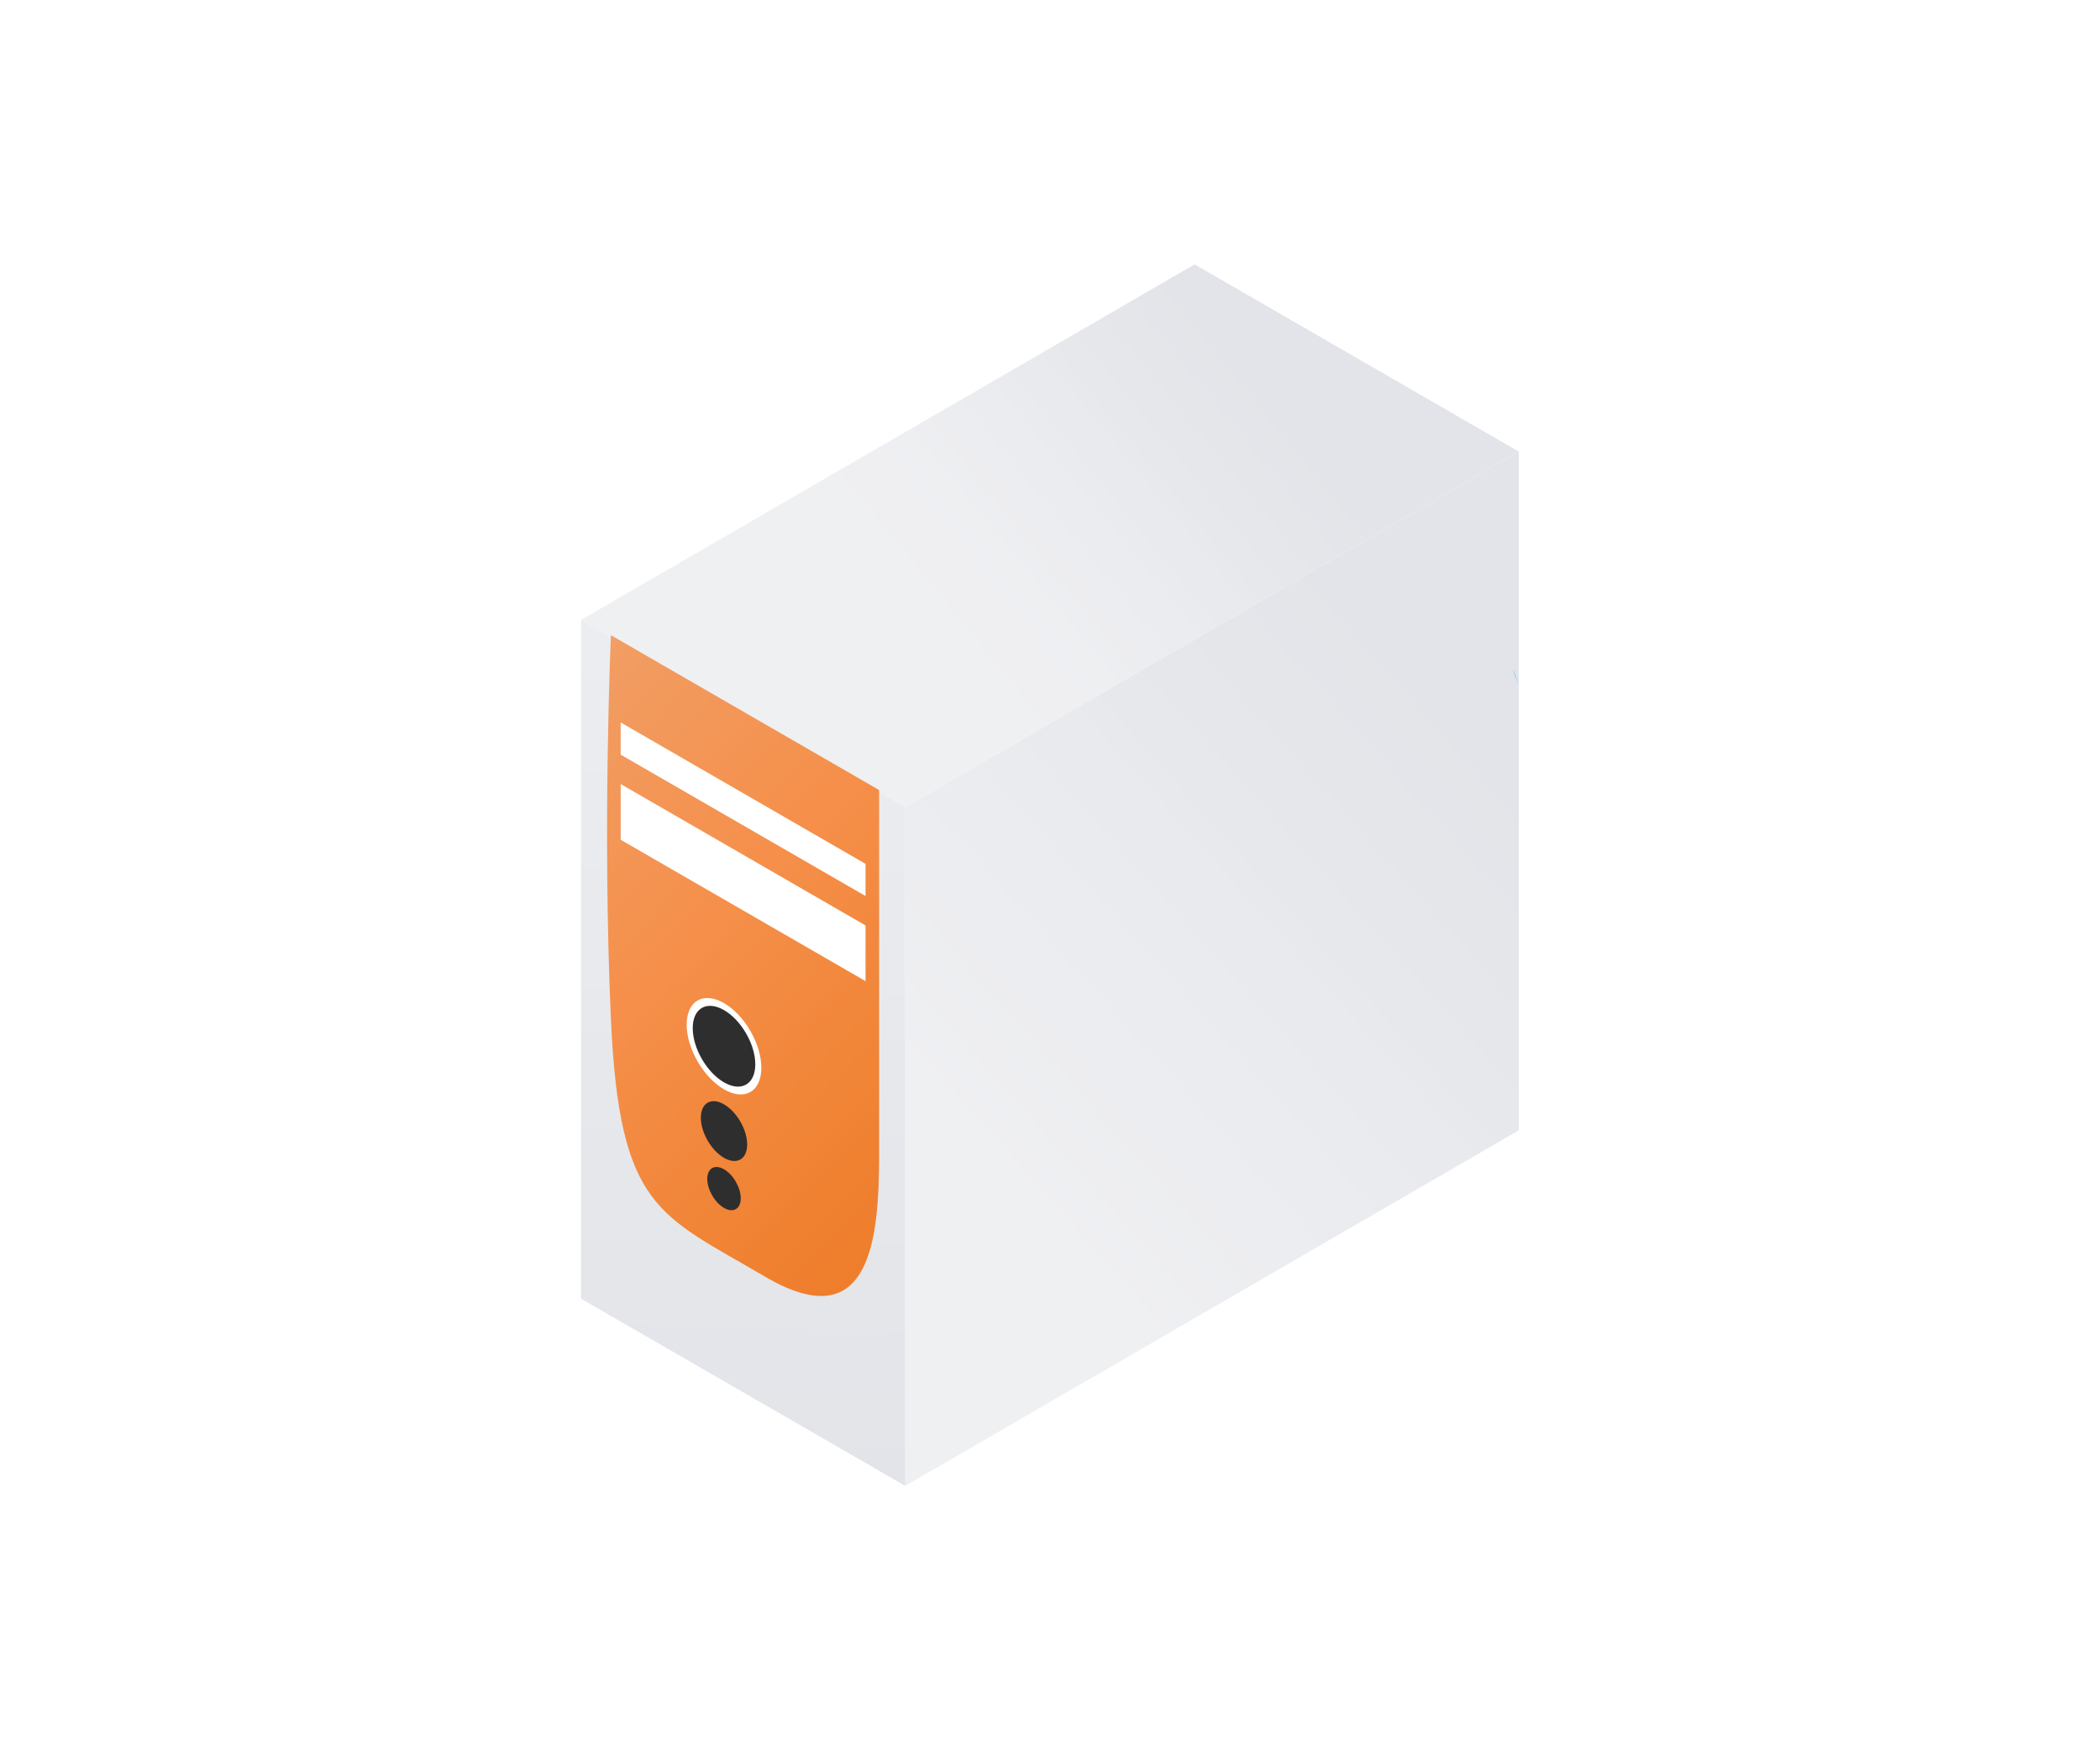 <?xml version="1.0" encoding="UTF-8"?>
<svg xmlns="http://www.w3.org/2000/svg" xmlns:xlink="http://www.w3.org/1999/xlink" width="2999.44" height="2499.53"
     viewBox="0 0 2999.44 2499.53">
    <defs>
        <clipPath id="clip-0">
            <path clip-rule="nonzero" d="M 1292 644 L 2170 644 L 2170 2122 L 1292 2122 Z M 1292 644 "/>
        </clipPath>
        <clipPath id="clip-1">
            <path clip-rule="nonzero"
                  d="M 1292.91 1152.66 L 2169.281 644.879 L 2169.281 1614.191 L 1292.91 2121.969 Z M 1292.91 1152.66 "/>
        </clipPath>
        <clipPath id="clip-2">
            <path clip-rule="nonzero"
                  d="M 1292.91 1152.66 L 2169.281 644.879 L 2169.281 1614.191 L 1292.91 2121.969 L 1292.91 1152.66 "/>
        </clipPath>
        <linearGradient id="linear-pattern-0" gradientUnits="userSpaceOnUse" x1="-0.303" y1="0" x2="1.441" y2="0"
                        gradientTransform="matrix(-700.089, 624.895, -624.895, -700.089, 2129.41, 1027.9)">
            <stop offset="0" stop-color="rgb(88.777%, 89.415%, 91.208%)" stop-opacity="1"/>
            <stop offset="0.125" stop-color="rgb(88.777%, 89.415%, 91.208%)" stop-opacity="1"/>
            <stop offset="0.188" stop-color="rgb(88.777%, 89.415%, 91.208%)" stop-opacity="1"/>
            <stop offset="0.203" stop-color="rgb(88.779%, 89.455%, 91.225%)" stop-opacity="1"/>
            <stop offset="0.219" stop-color="rgb(88.968%, 89.69%, 91.313%)" stop-opacity="1"/>
            <stop offset="0.234" stop-color="rgb(89.166%, 89.896%, 91.501%)" stop-opacity="1"/>
            <stop offset="0.25" stop-color="rgb(89.178%, 89.906%, 91.682%)" stop-opacity="1"/>
            <stop offset="0.258" stop-color="rgb(89.223%, 89.922%, 91.748%)" stop-opacity="1"/>
            <stop offset="0.266" stop-color="rgb(89.413%, 89.978%, 91.756%)" stop-opacity="1"/>
            <stop offset="0.281" stop-color="rgb(89.571%, 90.169%, 91.826%)" stop-opacity="1"/>
            <stop offset="0.312" stop-color="rgb(89.626%, 90.366%, 91.91%)" stop-opacity="1"/>
            <stop offset="0.344" stop-color="rgb(89.821%, 90.465%, 92.055%)" stop-opacity="1"/>
            <stop offset="0.359" stop-color="rgb(90.045%, 90.61%, 92.279%)" stop-opacity="1"/>
            <stop offset="0.375" stop-color="rgb(90.247%, 90.852%, 92.429%)" stop-opacity="1"/>
            <stop offset="0.406" stop-color="rgb(90.477%, 91.032%, 92.488%)" stop-opacity="1"/>
            <stop offset="0.414" stop-color="rgb(90.729%, 91.151%, 92.56%)" stop-opacity="1"/>
            <stop offset="0.422" stop-color="rgb(90.973%, 91.336%, 92.723%)" stop-opacity="1"/>
            <stop offset="0.438" stop-color="rgb(91.075%, 91.612%, 92.9%)" stop-opacity="1"/>
            <stop offset="0.445" stop-color="rgb(91.084%, 91.805%, 93.134%)" stop-opacity="1"/>
            <stop offset="0.453" stop-color="rgb(91.084%, 91.817%, 93.321%)" stop-opacity="1"/>
            <stop offset="0.461" stop-color="rgb(91.191%, 91.85%, 93.355%)" stop-opacity="1"/>
            <stop offset="0.469" stop-color="rgb(91.386%, 91.908%, 93.364%)" stop-opacity="1"/>
            <stop offset="0.5" stop-color="rgb(91.635%, 91.982%, 93.375%)" stop-opacity="1"/>
            <stop offset="0.516" stop-color="rgb(91.833%, 92.145%, 93.431%)" stop-opacity="1"/>
            <stop offset="0.531" stop-color="rgb(91.875%, 92.34%, 93.515%)" stop-opacity="1"/>
            <stop offset="0.547" stop-color="rgb(91.879%, 92.422%, 93.55%)" stop-opacity="1"/>
            <stop offset="0.555" stop-color="rgb(92.046%, 92.471%, 93.558%)" stop-opacity="1"/>
            <stop offset="0.562" stop-color="rgb(92.239%, 92.535%, 93.7%)" stop-opacity="1"/>
            <stop offset="0.578" stop-color="rgb(92.267%, 92.552%, 93.886%)" stop-opacity="1"/>
            <stop offset="0.586" stop-color="rgb(92.27%, 92.609%, 93.962%)" stop-opacity="1"/>
            <stop offset="0.594" stop-color="rgb(92.311%, 92.805%, 94.046%)" stop-opacity="1"/>
            <stop offset="0.625" stop-color="rgb(92.511%, 92.996%, 94.115%)" stop-opacity="1"/>
            <stop offset="0.641" stop-color="rgb(92.734%, 93.063%, 94.125%)" stop-opacity="1"/>
            <stop offset="0.656" stop-color="rgb(92.929%, 93.126%, 94.141%)" stop-opacity="1"/>
            <stop offset="0.688" stop-color="rgb(93.164%, 93.388%, 94.418%)" stop-opacity="1"/>
            <stop offset="0.719" stop-color="rgb(93.367%, 93.64%, 94.693%)" stop-opacity="1"/>
            <stop offset="0.734" stop-color="rgb(93.599%, 93.825%, 94.756%)" stop-opacity="1"/>
            <stop offset="0.75" stop-color="rgb(93.805%, 94.072%, 94.849%)" stop-opacity="1"/>
            <stop offset="1" stop-color="rgb(93.884%, 94.168%, 94.885%)" stop-opacity="1"/>
        </linearGradient>
        <clipPath id="clip-3">
            <path clip-rule="nonzero" d="M 829 377 L 2170 377 L 2170 1153 L 829 1153 Z M 829 377 "/>
        </clipPath>
        <clipPath id="clip-4">
            <path clip-rule="nonzero"
                  d="M 829.902 885.328 L 1706.27 377.559 L 2169.281 644.879 L 1292.91 1152.66 Z M 829.902 885.328 "/>
        </clipPath>
        <clipPath id="clip-5">
            <path clip-rule="nonzero"
                  d="M 829.902 885.328 L 1706.27 377.559 L 2169.281 644.879 L 1292.91 1152.66 L 829.902 885.328 "/>
        </clipPath>
        <linearGradient id="linear-pattern-1" gradientUnits="userSpaceOnUse" x1="-0.795" y1="0" x2="2.345" y2="0"
                        gradientTransform="matrix(-377.271, 307.262, -307.262, -377.271, 1791.89, 527.05)">
            <stop offset="0" stop-color="rgb(88.777%, 89.415%, 91.208%)" stop-opacity="1"/>
            <stop offset="0.25" stop-color="rgb(88.777%, 89.415%, 91.208%)" stop-opacity="1"/>
            <stop offset="0.266" stop-color="rgb(88.777%, 89.415%, 91.208%)" stop-opacity="1"/>
            <stop offset="0.273" stop-color="rgb(88.786%, 89.597%, 91.287%)" stop-opacity="1"/>
            <stop offset="0.277" stop-color="rgb(88.988%, 89.836%, 91.376%)" stop-opacity="1"/>
            <stop offset="0.281" stop-color="rgb(89.18%, 89.894%, 91.385%)" stop-opacity="1"/>
            <stop offset="0.285" stop-color="rgb(89.178%, 89.902%, 91.566%)" stop-opacity="1"/>
            <stop offset="0.289" stop-color="rgb(89.178%, 89.909%, 91.745%)" stop-opacity="1"/>
            <stop offset="0.297" stop-color="rgb(89.178%, 89.909%, 91.745%)" stop-opacity="1"/>
            <stop offset="0.301" stop-color="rgb(89.372%, 89.966%, 91.754%)" stop-opacity="1"/>
            <stop offset="0.305" stop-color="rgb(89.563%, 90.021%, 91.762%)" stop-opacity="1"/>
            <stop offset="0.312" stop-color="rgb(89.571%, 90.154%, 91.82%)" stop-opacity="1"/>
            <stop offset="0.328" stop-color="rgb(89.58%, 90.338%, 91.901%)" stop-opacity="1"/>
            <stop offset="0.332" stop-color="rgb(89.775%, 90.446%, 91.933%)" stop-opacity="1"/>
            <stop offset="0.336" stop-color="rgb(89.967%, 90.503%, 91.94%)" stop-opacity="1"/>
            <stop offset="0.344" stop-color="rgb(89.967%, 90.503%, 91.94%)" stop-opacity="1"/>
            <stop offset="0.348" stop-color="rgb(89.967%, 90.511%, 92.122%)" stop-opacity="1"/>
            <stop offset="0.352" stop-color="rgb(89.967%, 90.518%, 92.303%)" stop-opacity="1"/>
            <stop offset="0.359" stop-color="rgb(90.169%, 90.758%, 92.393%)" stop-opacity="1"/>
            <stop offset="0.375" stop-color="rgb(90.37%, 90.999%, 92.482%)" stop-opacity="1"/>
            <stop offset="0.383" stop-color="rgb(90.492%, 91.037%, 92.488%)" stop-opacity="1"/>
            <stop offset="0.387" stop-color="rgb(90.839%, 91.252%, 92.657%)" stop-opacity="1"/>
            <stop offset="0.391" stop-color="rgb(91.064%, 91.431%, 92.819%)" stop-opacity="1"/>
            <stop offset="0.398" stop-color="rgb(91.072%, 91.565%, 92.879%)" stop-opacity="1"/>
            <stop offset="0.402" stop-color="rgb(91.083%, 91.759%, 93.144%)" stop-opacity="1"/>
            <stop offset="0.406" stop-color="rgb(91.084%, 91.818%, 93.35%)" stop-opacity="1"/>
            <stop offset="0.414" stop-color="rgb(91.241%, 91.866%, 93.358%)" stop-opacity="1"/>
            <stop offset="0.422" stop-color="rgb(91.435%, 91.922%, 93.365%)" stop-opacity="1"/>
            <stop offset="0.43" stop-color="rgb(91.472%, 91.933%, 93.367%)" stop-opacity="1"/>
            <stop offset="0.434" stop-color="rgb(91.666%, 91.991%, 93.376%)" stop-opacity="1"/>
            <stop offset="0.438" stop-color="rgb(91.858%, 92.049%, 93.385%)" stop-opacity="1"/>
            <stop offset="0.445" stop-color="rgb(91.869%, 92.235%, 93.468%)" stop-opacity="1"/>
            <stop offset="0.453" stop-color="rgb(91.879%, 92.421%, 93.55%)" stop-opacity="1"/>
            <stop offset="0.461" stop-color="rgb(91.896%, 92.427%, 93.552%)" stop-opacity="1"/>
            <stop offset="0.469" stop-color="rgb(92.09%, 92.49%, 93.677%)" stop-opacity="1"/>
            <stop offset="0.484" stop-color="rgb(92.274%, 92.686%, 93.93%)" stop-opacity="1"/>
            <stop offset="0.488" stop-color="rgb(92.479%, 92.935%, 94.09%)" stop-opacity="1"/>
            <stop offset="0.492" stop-color="rgb(92.676%, 93.045%, 94.122%)" stop-opacity="1"/>
            <stop offset="0.5" stop-color="rgb(92.676%, 93.045%, 94.122%)" stop-opacity="1"/>
            <stop offset="0.516" stop-color="rgb(92.85%, 93.098%, 94.13%)" stop-opacity="1"/>
            <stop offset="0.523" stop-color="rgb(93.05%, 93.245%, 94.261%)" stop-opacity="1"/>
            <stop offset="0.531" stop-color="rgb(93.079%, 93.448%, 94.533%)" stop-opacity="1"/>
            <stop offset="0.539" stop-color="rgb(93.192%, 93.587%, 94.684%)" stop-opacity="1"/>
            <stop offset="0.547" stop-color="rgb(93.384%, 93.645%, 94.693%)" stop-opacity="1"/>
            <stop offset="0.562" stop-color="rgb(93.51%, 93.716%, 94.714%)" stop-opacity="1"/>
            <stop offset="0.625" stop-color="rgb(93.716%, 93.965%, 94.809%)" stop-opacity="1"/>
            <stop offset="0.75" stop-color="rgb(93.884%, 94.168%, 94.885%)" stop-opacity="1"/>
            <stop offset="1" stop-color="rgb(93.884%, 94.168%, 94.885%)" stop-opacity="1"/>
        </linearGradient>
        <clipPath id="clip-6">
            <path clip-rule="nonzero" d="M 829 885 L 1293 885 L 1293 2122 L 829 2122 Z M 829 885 "/>
        </clipPath>
        <clipPath id="clip-7">
            <path clip-rule="nonzero"
                  d="M 829.902 885.328 L 829.902 1854.641 L 1292.859 2121.871 L 1292.859 1152.57 Z M 829.902 885.328 "/>
        </clipPath>
        <clipPath id="clip-8">
            <path clip-rule="nonzero"
                  d="M 829.902 885.328 L 829.902 1854.641 L 1292.859 2121.871 L 1292.859 1152.57 L 829.902 885.328 "/>
        </clipPath>
        <linearGradient id="linear-pattern-2" gradientUnits="userSpaceOnUse" x1="0.023" y1="0" x2="0.785" y2="0"
                        gradientTransform="matrix(31.115, -1633.54, 1633.54, 31.115, 1048.8, 2164.18)">
            <stop offset="0" stop-color="rgb(88.777%, 89.415%, 91.208%)" stop-opacity="1"/>
            <stop offset="0.031" stop-color="rgb(88.777%, 89.415%, 91.208%)" stop-opacity="1"/>
            <stop offset="0.047" stop-color="rgb(88.783%, 89.548%, 91.266%)" stop-opacity="1"/>
            <stop offset="0.062" stop-color="rgb(88.884%, 89.758%, 91.351%)" stop-opacity="1"/>
            <stop offset="0.094" stop-color="rgb(89.078%, 89.865%, 91.38%)" stop-opacity="1"/>
            <stop offset="0.109" stop-color="rgb(89.178%, 89.9%, 91.515%)" stop-opacity="1"/>
            <stop offset="0.125" stop-color="rgb(89.178%, 89.906%, 91.696%)" stop-opacity="1"/>
            <stop offset="0.156" stop-color="rgb(89.178%, 89.909%, 91.745%)" stop-opacity="1"/>
            <stop offset="0.172" stop-color="rgb(89.319%, 89.949%, 91.751%)" stop-opacity="1"/>
            <stop offset="0.188" stop-color="rgb(89.511%, 90.005%, 91.759%)" stop-opacity="1"/>
            <stop offset="0.219" stop-color="rgb(89.572%, 90.201%, 91.841%)" stop-opacity="1"/>
            <stop offset="0.25" stop-color="rgb(89.583%, 90.385%, 91.922%)" stop-opacity="1"/>
            <stop offset="0.281" stop-color="rgb(89.583%, 90.39%, 91.924%)" stop-opacity="1"/>
            <stop offset="0.297" stop-color="rgb(89.722%, 90.43%, 91.93%)" stop-opacity="1"/>
            <stop offset="0.312" stop-color="rgb(89.914%, 90.488%, 91.937%)" stop-opacity="1"/>
            <stop offset="0.344" stop-color="rgb(89.967%, 90.503%, 91.94%)" stop-opacity="1"/>
            <stop offset="0.359" stop-color="rgb(89.967%, 90.508%, 92.073%)" stop-opacity="1"/>
            <stop offset="0.375" stop-color="rgb(89.967%, 90.515%, 92.253%)" stop-opacity="1"/>
            <stop offset="0.406" stop-color="rgb(90.166%, 90.755%, 92.392%)" stop-opacity="1"/>
            <stop offset="0.438" stop-color="rgb(90.367%, 90.996%, 92.48%)" stop-opacity="1"/>
            <stop offset="0.5" stop-color="rgb(90.465%, 91.028%, 92.487%)" stop-opacity="1"/>
            <stop offset="0.531" stop-color="rgb(90.807%, 91.24%, 92.651%)" stop-opacity="1"/>
            <stop offset="0.562" stop-color="rgb(91.068%, 91.518%, 92.856%)" stop-opacity="1"/>
            <stop offset="0.594" stop-color="rgb(91.08%, 91.713%, 93.12%)" stop-opacity="1"/>
            <stop offset="0.625" stop-color="rgb(91.179%, 91.846%, 93.352%)" stop-opacity="1"/>
            <stop offset="0.688" stop-color="rgb(91.371%, 91.904%, 93.364%)" stop-opacity="1"/>
            <stop offset="0.719" stop-color="rgb(91.661%, 91.989%, 93.376%)" stop-opacity="1"/>
            <stop offset="0.75" stop-color="rgb(91.861%, 92.137%, 93.425%)" stop-opacity="1"/>
            <stop offset="0.812" stop-color="rgb(91.875%, 92.326%, 93.507%)" stop-opacity="1"/>
            <stop offset="0.844" stop-color="rgb(92.07%, 92.479%, 93.559%)" stop-opacity="1"/>
            <stop offset="0.859" stop-color="rgb(92.264%, 92.543%, 93.703%)" stop-opacity="1"/>
            <stop offset="0.875" stop-color="rgb(92.267%, 92.552%, 93.889%)" stop-opacity="1"/>
            <stop offset="0.906" stop-color="rgb(92.267%, 92.554%, 93.938%)" stop-opacity="1"/>
            <stop offset="0.922" stop-color="rgb(92.274%, 92.691%, 93.999%)" stop-opacity="1"/>
            <stop offset="0.938" stop-color="rgb(92.378%, 92.908%, 94.086%)" stop-opacity="1"/>
            <stop offset="1" stop-color="rgb(92.577%, 93.016%, 94.118%)" stop-opacity="1"/>
        </linearGradient>
        <clipPath id="clip-9">
            <path clip-rule="nonzero" d="M 867 907 L 1256 907 L 1256 1851 L 867 1851 Z M 867 907 "/>
        </clipPath>
        <clipPath id="clip-10">
            <path clip-rule="nonzero"
                  d="M 1255.648 1128.238 C 1255.648 1128.238 1255.648 1527.5 1255.648 1648.801 C 1255.648 1770.102 1243.238 1911.719 1092.359 1822.969 C 941.484 1734.23 884.84 1727.129 872.566 1455 C 860.293 1182.871 872.566 907.121 872.566 907.121 Z M 1255.648 1128.238 "/>
        </clipPath>
        <clipPath id="clip-11">
            <path clip-rule="nonzero"
                  d="M 1255.648 1128.238 C 1255.648 1128.238 1255.648 1527.5 1255.648 1648.801 C 1255.648 1770.102 1243.238 1911.719 1092.359 1822.969 C 941.484 1734.23 884.84 1727.129 872.566 1455 C 860.293 1182.871 872.566 907.121 872.566 907.121 L 1255.648 1128.238 "/>
        </clipPath>
        <linearGradient id="linear-pattern-3" gradientUnits="userSpaceOnUse" x1="0.259" y1="0" x2="0.87" y2="0"
                        gradientTransform="matrix(1152.75, 1124.43, 1124.43, -1152.75, 419.166, 762.38)">
            <stop offset="0" stop-color="rgb(94.838%, 62.338%, 39.954%)" stop-opacity="1"/>
            <stop offset="0.004" stop-color="rgb(94.829%, 62.204%, 39.777%)" stop-opacity="1"/>
            <stop offset="0.008" stop-color="rgb(94.82%, 62.07%, 39.601%)" stop-opacity="1"/>
            <stop offset="0.016" stop-color="rgb(94.817%, 62.03%, 39.563%)" stop-opacity="1"/>
            <stop offset="0.023" stop-color="rgb(94.803%, 61.841%, 39.372%)" stop-opacity="1"/>
            <stop offset="0.027" stop-color="rgb(94.791%, 61.668%, 39.062%)" stop-opacity="1"/>
            <stop offset="0.031" stop-color="rgb(94.789%, 61.647%, 38.901%)" stop-opacity="1"/>
            <stop offset="0.035" stop-color="rgb(94.777%, 61.481%, 38.724%)" stop-opacity="1"/>
            <stop offset="0.039" stop-color="rgb(94.765%, 61.314%, 38.545%)" stop-opacity="1"/>
            <stop offset="0.043" stop-color="rgb(94.765%, 61.31%, 38.39%)" stop-opacity="1"/>
            <stop offset="0.047" stop-color="rgb(94.765%, 61.304%, 38.232%)" stop-opacity="1"/>
            <stop offset="0.062" stop-color="rgb(94.754%, 61.159%, 38.089%)" stop-opacity="1"/>
            <stop offset="0.07" stop-color="rgb(94.739%, 60.939%, 37.833%)" stop-opacity="1"/>
            <stop offset="0.078" stop-color="rgb(94.728%, 60.794%, 37.587%)" stop-opacity="1"/>
            <stop offset="0.086" stop-color="rgb(94.737%, 60.654%, 37.331%)" stop-opacity="1"/>
            <stop offset="0.094" stop-color="rgb(94.823%, 60.522%, 37.131%)" stop-opacity="1"/>
            <stop offset="0.102" stop-color="rgb(94.958%, 60.399%, 36.969%)" stop-opacity="1"/>
            <stop offset="0.109" stop-color="rgb(95.027%, 60.265%, 36.76%)" stop-opacity="1"/>
            <stop offset="0.117" stop-color="rgb(95.024%, 60.123%, 36.497%)" stop-opacity="1"/>
            <stop offset="0.125" stop-color="rgb(95.013%, 59.978%, 36.266%)" stop-opacity="1"/>
            <stop offset="0.141" stop-color="rgb(94.998%, 59.775%, 36.017%)" stop-opacity="1"/>
            <stop offset="0.148" stop-color="rgb(94.989%, 59.644%, 35.742%)" stop-opacity="1"/>
            <stop offset="0.156" stop-color="rgb(94.989%, 59.648%, 35.493%)" stop-opacity="1"/>
            <stop offset="0.172" stop-color="rgb(94.98%, 59.521%, 35.219%)" stop-opacity="1"/>
            <stop offset="0.18" stop-color="rgb(94.995%, 59.338%, 34.985%)" stop-opacity="1"/>
            <stop offset="0.188" stop-color="rgb(95.084%, 59.258%, 34.796%)" stop-opacity="1"/>
            <stop offset="0.195" stop-color="rgb(95.206%, 59.2%, 34.586%)" stop-opacity="1"/>
            <stop offset="0.203" stop-color="rgb(95.259%, 59.099%, 34.348%)" stop-opacity="1"/>
            <stop offset="0.211" stop-color="rgb(95.248%, 58.955%, 34.085%)" stop-opacity="1"/>
            <stop offset="0.219" stop-color="rgb(95.29%, 58.82%, 33.861%)" stop-opacity="1"/>
            <stop offset="0.234" stop-color="rgb(95.447%, 58.627%, 33.592%)" stop-opacity="1"/>
            <stop offset="0.242" stop-color="rgb(95.552%, 58.427%, 33.289%)" stop-opacity="1"/>
            <stop offset="0.25" stop-color="rgb(95.541%, 58.287%, 33.029%)" stop-opacity="1"/>
            <stop offset="0.266" stop-color="rgb(95.526%, 58.072%, 32.764%)" stop-opacity="1"/>
            <stop offset="0.273" stop-color="rgb(95.509%, 57.855%, 32.523%)" stop-opacity="1"/>
            <stop offset="0.281" stop-color="rgb(95.499%, 57.715%, 32.292%)" stop-opacity="1"/>
            <stop offset="0.289" stop-color="rgb(95.506%, 57.591%, 32.034%)" stop-opacity="1"/>
            <stop offset="0.297" stop-color="rgb(95.593%, 57.553%, 31.772%)" stop-opacity="1"/>
            <stop offset="0.305" stop-color="rgb(95.74%, 57.578%, 31.506%)" stop-opacity="1"/>
            <stop offset="0.312" stop-color="rgb(95.818%, 57.532%, 31.296%)" stop-opacity="1"/>
            <stop offset="0.32" stop-color="rgb(95.818%, 57.399%, 31.155%)" stop-opacity="1"/>
            <stop offset="0.328" stop-color="rgb(95.807%, 57.256%, 30.994%)" stop-opacity="1"/>
            <stop offset="0.336" stop-color="rgb(95.796%, 57.115%, 30.771%)" stop-opacity="1"/>
            <stop offset="0.344" stop-color="rgb(95.795%, 56.975%, 30.524%)" stop-opacity="1"/>
            <stop offset="0.359" stop-color="rgb(95.934%, 56.781%, 30.252%)" stop-opacity="1"/>
            <stop offset="0.367" stop-color="rgb(96.078%, 56.587%, 29.987%)" stop-opacity="1"/>
            <stop offset="0.375" stop-color="rgb(96.085%, 56.448%, 29.747%)" stop-opacity="1"/>
            <stop offset="0.383" stop-color="rgb(96.074%, 56.31%, 29.497%)" stop-opacity="1"/>
            <stop offset="0.391" stop-color="rgb(96.063%, 56.169%, 29.248%)" stop-opacity="1"/>
            <stop offset="0.398" stop-color="rgb(96.053%, 56.032%, 29.001%)" stop-opacity="1"/>
            <stop offset="0.406" stop-color="rgb(96.046%, 55.965%, 28.816%)" stop-opacity="1"/>
            <stop offset="0.414" stop-color="rgb(96.048%, 55.968%, 28.696%)" stop-opacity="1"/>
            <stop offset="0.422" stop-color="rgb(95.998%, 55.92%, 28.542%)" stop-opacity="1"/>
            <stop offset="0.43" stop-color="rgb(95.869%, 55.792%, 28.336%)" stop-opacity="1"/>
            <stop offset="0.438" stop-color="rgb(95.734%, 55.638%, 28.11%)" stop-opacity="1"/>
            <stop offset="0.445" stop-color="rgb(95.671%, 55.492%, 27.872%)" stop-opacity="1"/>
            <stop offset="0.453" stop-color="rgb(95.66%, 55.354%, 27.626%)" stop-opacity="1"/>
            <stop offset="0.469" stop-color="rgb(95.644%, 55.144%, 27.374%)" stop-opacity="1"/>
            <stop offset="0.477" stop-color="rgb(95.63%, 54.971%, 27.15%)" stop-opacity="1"/>
            <stop offset="0.484" stop-color="rgb(95.628%, 54.945%, 26.938%)" stop-opacity="1"/>
            <stop offset="0.492" stop-color="rgb(95.616%, 54.939%, 26.701%)" stop-opacity="1"/>
            <stop offset="0.5" stop-color="rgb(95.525%, 54.852%, 26.474%)" stop-opacity="1"/>
            <stop offset="0.508" stop-color="rgb(95.37%, 54.697%, 26.256%)" stop-opacity="1"/>
            <stop offset="0.516" stop-color="rgb(95.274%, 54.55%, 26.03%)" stop-opacity="1"/>
            <stop offset="0.523" stop-color="rgb(95.248%, 54.411%, 25.792%)" stop-opacity="1"/>
            <stop offset="0.531" stop-color="rgb(95.238%, 54.274%, 25.578%)" stop-opacity="1"/>
            <stop offset="0.547" stop-color="rgb(95.218%, 54.07%, 25.36%)" stop-opacity="1"/>
            <stop offset="0.555" stop-color="rgb(95.131%, 53.929%, 25.131%)" stop-opacity="1"/>
            <stop offset="0.562" stop-color="rgb(94.987%, 53.922%, 24.919%)" stop-opacity="1"/>
            <stop offset="0.57" stop-color="rgb(94.891%, 53.868%, 24.699%)" stop-opacity="1"/>
            <stop offset="0.578" stop-color="rgb(94.861%, 53.752%, 24.464%)" stop-opacity="1"/>
            <stop offset="0.586" stop-color="rgb(94.85%, 53.616%, 24.248%)" stop-opacity="1"/>
            <stop offset="0.594" stop-color="rgb(94.839%, 53.477%, 24.092%)" stop-opacity="1"/>
            <stop offset="0.602" stop-color="rgb(94.829%, 53.339%, 23.975%)" stop-opacity="1"/>
            <stop offset="0.609" stop-color="rgb(94.82%, 53.2%, 23.799%)" stop-opacity="1"/>
            <stop offset="0.617" stop-color="rgb(94.809%, 53.065%, 23.567%)" stop-opacity="1"/>
            <stop offset="0.625" stop-color="rgb(94.76%, 52.969%, 23.341%)" stop-opacity="1"/>
            <stop offset="0.633" stop-color="rgb(94.644%, 52.937%, 23.128%)" stop-opacity="1"/>
            <stop offset="0.641" stop-color="rgb(94.516%, 52.916%, 22.931%)" stop-opacity="1"/>
            <stop offset="0.656" stop-color="rgb(94.45%, 52.759%, 22.722%)" stop-opacity="1"/>
            <stop offset="0.664" stop-color="rgb(94.434%, 52.553%, 22.499%)" stop-opacity="1"/>
            <stop offset="0.672" stop-color="rgb(94.424%, 52.419%, 22.278%)" stop-opacity="1"/>
            <stop offset="0.68" stop-color="rgb(94.414%, 52.286%, 22.047%)" stop-opacity="1"/>
            <stop offset="0.688" stop-color="rgb(94.405%, 52.151%, 21.819%)" stop-opacity="1"/>
            <stop offset="0.695" stop-color="rgb(94.395%, 52.026%, 21.597%)" stop-opacity="1"/>
            <stop offset="0.703" stop-color="rgb(94.391%, 51.971%, 21.432%)" stop-opacity="1"/>
            <stop offset="0.711" stop-color="rgb(94.391%, 51.976%, 21.317%)" stop-opacity="1"/>
            <stop offset="0.719" stop-color="rgb(94.388%, 51.929%, 21.158%)" stop-opacity="1"/>
            <stop offset="0.727" stop-color="rgb(94.379%, 51.811%, 20.944%)" stop-opacity="1"/>
            <stop offset="0.734" stop-color="rgb(94.368%, 51.678%, 20.741%)" stop-opacity="1"/>
            <stop offset="0.75" stop-color="rgb(94.353%, 51.474%, 20.538%)" stop-opacity="1"/>
            <stop offset="0.758" stop-color="rgb(94.264%, 51.263%, 20.328%)" stop-opacity="1"/>
            <stop offset="0.766" stop-color="rgb(94.112%, 51.117%, 20.129%)" stop-opacity="1"/>
            <stop offset="0.773" stop-color="rgb(93.964%, 50.951%, 19.914%)" stop-opacity="1"/>
            <stop offset="0.781" stop-color="rgb(93.816%, 50.755%, 19.67%)" stop-opacity="1"/>
            <stop offset="0.789" stop-color="rgb(93.692%, 50.578%, 19.437%)" stop-opacity="1"/>
            <stop offset="0.797" stop-color="rgb(93.64%, 50.507%, 19.275%)" stop-opacity="1"/>
            <stop offset="0.805" stop-color="rgb(93.64%, 50.513%, 19.162%)" stop-opacity="1"/>
            <stop offset="0.812" stop-color="rgb(93.636%, 50.455%, 18.999%)" stop-opacity="1"/>
            <stop offset="0.82" stop-color="rgb(93.626%, 50.33%, 18.784%)" stop-opacity="1"/>
            <stop offset="0.828" stop-color="rgb(93.617%, 50.198%, 18.596%)" stop-opacity="1"/>
            <stop offset="0.844" stop-color="rgb(93.602%, 49.997%, 18.401%)" stop-opacity="1"/>
            <stop offset="0.852" stop-color="rgb(93.587%, 49.797%, 18.176%)" stop-opacity="1"/>
            <stop offset="0.859" stop-color="rgb(93.578%, 49.667%, 17.96%)" stop-opacity="1"/>
            <stop offset="0.875" stop-color="rgb(93.686%, 49.536%, 17.761%)" stop-opacity="1"/>
            <stop offset="0.891" stop-color="rgb(93.834%, 49.455%, 17.57%)" stop-opacity="1"/>
            <stop offset="0.906" stop-color="rgb(93.863%, 49.373%, 17.361%)" stop-opacity="1"/>
            <stop offset="0.914" stop-color="rgb(93.852%, 49.234%, 17.203%)" stop-opacity="1"/>
            <stop offset="0.922" stop-color="rgb(93.893%, 49.106%, 17.05%)" stop-opacity="1"/>
            <stop offset="0.93" stop-color="rgb(94.003%, 48.985%, 16.83%)" stop-opacity="1"/>
            <stop offset="0.938" stop-color="rgb(94.11%, 48.866%, 16.612%)" stop-opacity="1"/>
            <stop offset="0.953" stop-color="rgb(94.141%, 48.671%, 16.415%)" stop-opacity="1"/>
            <stop offset="0.969" stop-color="rgb(94.119%, 48.401%, 16.214%)" stop-opacity="1"/>
            <stop offset="0.984" stop-color="rgb(94.109%, 48.245%, 16.005%)" stop-opacity="1"/>
            <stop offset="1" stop-color="rgb(94.101%, 48.143%, 15.793%)" stop-opacity="1"/>
        </linearGradient>
        <clipPath id="clip-12">
            <path clip-rule="nonzero" d="M 2161 955 L 2170 955 L 2170 978 L 2161 978 Z M 2161 955 "/>
        </clipPath>
        <clipPath id="clip-13">
            <path clip-rule="nonzero"
                  d="M 2169.539 977.301 C 2165.68 970.391 2163.039 963.09 2161.211 955.57 C 2165.27 967.352 2168.52 974.859 2169.539 977.301 Z M 2169.539 977.301 "/>
        </clipPath>
        <clipPath id="clip-14">
            <path clip-rule="nonzero"
                  d="M 2169.539 977.301 C 2165.68 970.391 2163.039 963.09 2161.211 955.57 C 2165.27 967.352 2168.52 974.859 2169.539 977.301 "/>
        </clipPath>
        <linearGradient id="linear-pattern-4" gradientUnits="userSpaceOnUse" x1="-4.465" y1="0" x2="5.978" y2="0"
                        gradientTransform="matrix(-1.234, 1.779, -1.779, -1.234, 2166.31, 965.09)">
            <stop offset="0" stop-color="rgb(12.509%, 70.459%, 93.608%)" stop-opacity="1"/>
            <stop offset="0.25" stop-color="rgb(12.509%, 70.459%, 93.608%)" stop-opacity="1"/>
            <stop offset="0.375" stop-color="rgb(12.509%, 70.459%, 93.608%)" stop-opacity="1"/>
            <stop offset="0.406" stop-color="rgb(12.509%, 70.459%, 93.608%)" stop-opacity="1"/>
            <stop offset="0.422" stop-color="rgb(12.509%, 70.459%, 93.608%)" stop-opacity="1"/>
            <stop offset="0.43" stop-color="rgb(12.592%, 70.483%, 93.614%)" stop-opacity="1"/>
            <stop offset="0.434" stop-color="rgb(12.981%, 70.605%, 93.637%)" stop-opacity="1"/>
            <stop offset="0.438" stop-color="rgb(13.289%, 70.702%, 93.655%)" stop-opacity="1"/>
            <stop offset="0.441" stop-color="rgb(13.649%, 70.932%, 93.755%)" stop-opacity="1"/>
            <stop offset="0.445" stop-color="rgb(14.011%, 71.162%, 93.851%)" stop-opacity="1"/>
            <stop offset="0.449" stop-color="rgb(14.401%, 71.284%, 93.875%)" stop-opacity="1"/>
            <stop offset="0.453" stop-color="rgb(14.792%, 71.407%, 93.9%)" stop-opacity="1"/>
            <stop offset="0.457" stop-color="rgb(15.346%, 71.696%, 94.008%)" stop-opacity="1"/>
            <stop offset="0.461" stop-color="rgb(15.9%, 71.988%, 94.116%)" stop-opacity="1"/>
            <stop offset="0.465" stop-color="rgb(16.904%, 72.307%, 94.18%)" stop-opacity="1"/>
            <stop offset="0.469" stop-color="rgb(17.906%, 72.624%, 94.243%)" stop-opacity="1"/>
            <stop offset="0.473" stop-color="rgb(18.91%, 72.94%, 94.304%)" stop-opacity="1"/>
            <stop offset="0.477" stop-color="rgb(19.913%, 73.256%, 94.366%)" stop-opacity="1"/>
            <stop offset="0.48" stop-color="rgb(21.112%, 73.634%, 94.44%)" stop-opacity="1"/>
            <stop offset="0.484" stop-color="rgb(22.311%, 74.011%, 94.514%)" stop-opacity="1"/>
            <stop offset="0.488" stop-color="rgb(23.486%, 74.509%, 94.664%)" stop-opacity="1"/>
            <stop offset="0.492" stop-color="rgb(24.663%, 75.006%, 94.814%)" stop-opacity="1"/>
            <stop offset="0.496" stop-color="rgb(26.192%, 75.49%, 94.908%)" stop-opacity="1"/>
            <stop offset="0.5" stop-color="rgb(27.721%, 75.974%, 95.003%)" stop-opacity="1"/>
            <stop offset="0.504" stop-color="rgb(29.515%, 76.674%, 95.192%)" stop-opacity="1"/>
            <stop offset="0.508" stop-color="rgb(31.31%, 77.376%, 95.38%)" stop-opacity="1"/>
            <stop offset="0.512" stop-color="rgb(33.127%, 77.954%, 95.493%)" stop-opacity="1"/>
            <stop offset="0.516" stop-color="rgb(34.943%, 78.532%, 95.605%)" stop-opacity="1"/>
            <stop offset="0.52" stop-color="rgb(36.916%, 79.16%, 95.729%)" stop-opacity="1"/>
            <stop offset="0.523" stop-color="rgb(38.887%, 79.787%, 95.851%)" stop-opacity="1"/>
            <stop offset="0.531" stop-color="rgb(38.887%, 79.787%, 95.851%)" stop-opacity="1"/>
            <stop offset="0.562" stop-color="rgb(38.887%, 79.787%, 95.851%)" stop-opacity="1"/>
            <stop offset="0.625" stop-color="rgb(38.887%, 79.787%, 95.851%)" stop-opacity="1"/>
            <stop offset="0.75" stop-color="rgb(38.887%, 79.787%, 95.851%)" stop-opacity="1"/>
            <stop offset="1" stop-color="rgb(38.887%, 79.787%, 95.851%)" stop-opacity="1"/>
        </linearGradient>
    </defs>
    <path fill-rule="nonzero" fill="rgb(99.992%, 99.997%, 99.995%)" fill-opacity="1"
          d="M 0 0 L 2999.441 0 L 2999.441 2499.531 L 0 2499.531 L 0 0 "/>
    <g clip-path="url(#clip-0)">
        <g clip-path="url(#clip-1)">
            <g clip-path="url(#clip-2)">
                <path fill-rule="nonzero" fill="url(#linear-pattern-0)"
                      d="M 2903.082 1466.98 L 1780.672 209.508 L 559.105 1299.867 L 1681.52 2557.34 Z M 2903.082 1466.98 "/>
            </g>
        </g>
    </g>
    <g clip-path="url(#clip-3)">
        <g clip-path="url(#clip-4)">
            <g clip-path="url(#clip-5)">
                <path fill-rule="nonzero" fill="url(#linear-pattern-1)"
                      d="M 2548.805 843.562 L 1635.156 -278.266 L 450.375 686.66 L 1364.027 1808.484 Z M 2548.805 843.562 "/>
            </g>
        </g>
    </g>
    <g clip-path="url(#clip-6)">
        <g clip-path="url(#clip-7)">
            <g clip-path="url(#clip-8)">
                <path fill-rule="nonzero" fill="url(#linear-pattern-2)"
                      d="M 806.355 2121.422 L 1292.691 2130.684 L 1316.402 885.777 L 830.07 876.516 Z M 806.355 2121.422 "/>
            </g>
        </g>
    </g>
    <g clip-path="url(#clip-9)">
        <g clip-path="url(#clip-10)">
            <g clip-path="url(#clip-11)">
                <path fill-rule="nonzero" fill="url(#linear-pattern-3)"
                      d="M 358.148 1421.91 L 1053.055 709.504 L 1757.793 1396.93 L 1062.887 2109.336 Z M 358.148 1421.91 "/>
            </g>
        </g>
    </g>
    <path fill-rule="nonzero" fill="rgb(99.992%, 99.997%, 99.995%)" fill-opacity="1"
          d="M 886.516 1077.691 L 1236.25 1279.602 L 1236.25 1233.66 L 886.52 1031.738 L 886.516 1077.691 "/>
    <path fill-rule="nonzero" fill="rgb(99.992%, 99.997%, 99.995%)" fill-opacity="1"
          d="M 886.516 1199.23 L 1236.25 1401.141 L 1236.25 1321.602 L 886.52 1119.691 L 886.516 1199.23 "/>
    <path fill-rule="nonzero" fill="rgb(99.992%, 99.997%, 99.995%)" fill-opacity="1"
          d="M 980.781 1463.32 C 980.781 1497.32 1004.648 1538.672 1034.102 1555.68 C 1063.551 1572.68 1087.43 1558.891 1087.43 1524.891 C 1087.43 1490.879 1063.559 1449.531 1034.102 1432.531 C 1004.66 1415.531 980.781 1429.309 980.781 1463.32 "/>
    <path fill-rule="nonzero" fill="rgb(18.434%, 18.169%, 18.573%)" fill-opacity="1"
          d="M 989.426 1468.309 C 989.422 1496.801 1009.43 1531.449 1034.102 1545.699 C 1058.781 1559.941 1078.789 1548.391 1078.789 1519.898 C 1078.789 1491.398 1058.781 1456.762 1034.102 1442.512 C 1009.43 1428.262 989.426 1439.809 989.426 1468.309 "/>
    <path fill-rule="nonzero" fill="rgb(18.434%, 18.169%, 18.573%)" fill-opacity="1"
          d="M 1001.012 1596.18 C 1001.012 1617.281 1015.828 1642.941 1034.102 1653.488 C 1052.379 1664.039 1067.191 1655.48 1067.191 1634.379 C 1067.191 1613.281 1052.379 1587.621 1034.102 1577.07 C 1015.828 1566.52 1001.012 1575.078 1001.012 1596.18 "/>
    <path fill-rule="nonzero" fill="rgb(18.434%, 18.169%, 18.573%)" fill-opacity="1"
          d="M 1010.191 1683.609 C 1010.191 1698.859 1020.898 1717.398 1034.102 1725.02 C 1047.309 1732.648 1058.012 1726.469 1058.012 1711.219 C 1058.012 1695.969 1047.309 1677.43 1034.102 1669.809 C 1020.898 1662.18 1010.191 1668.371 1010.191 1683.609 "/>
    <g clip-path="url(#clip-12)">
        <g clip-path="url(#clip-13)">
            <g clip-path="url(#clip-14)">
                <path fill-rule="nonzero" fill="url(#linear-pattern-4)"
                      d="M 2179.715 962.629 L 2163.914 951.668 L 2151.035 970.242 L 2166.836 981.199 Z M 2179.715 962.629 "/>
            </g>
        </g>
    </g>
</svg>
